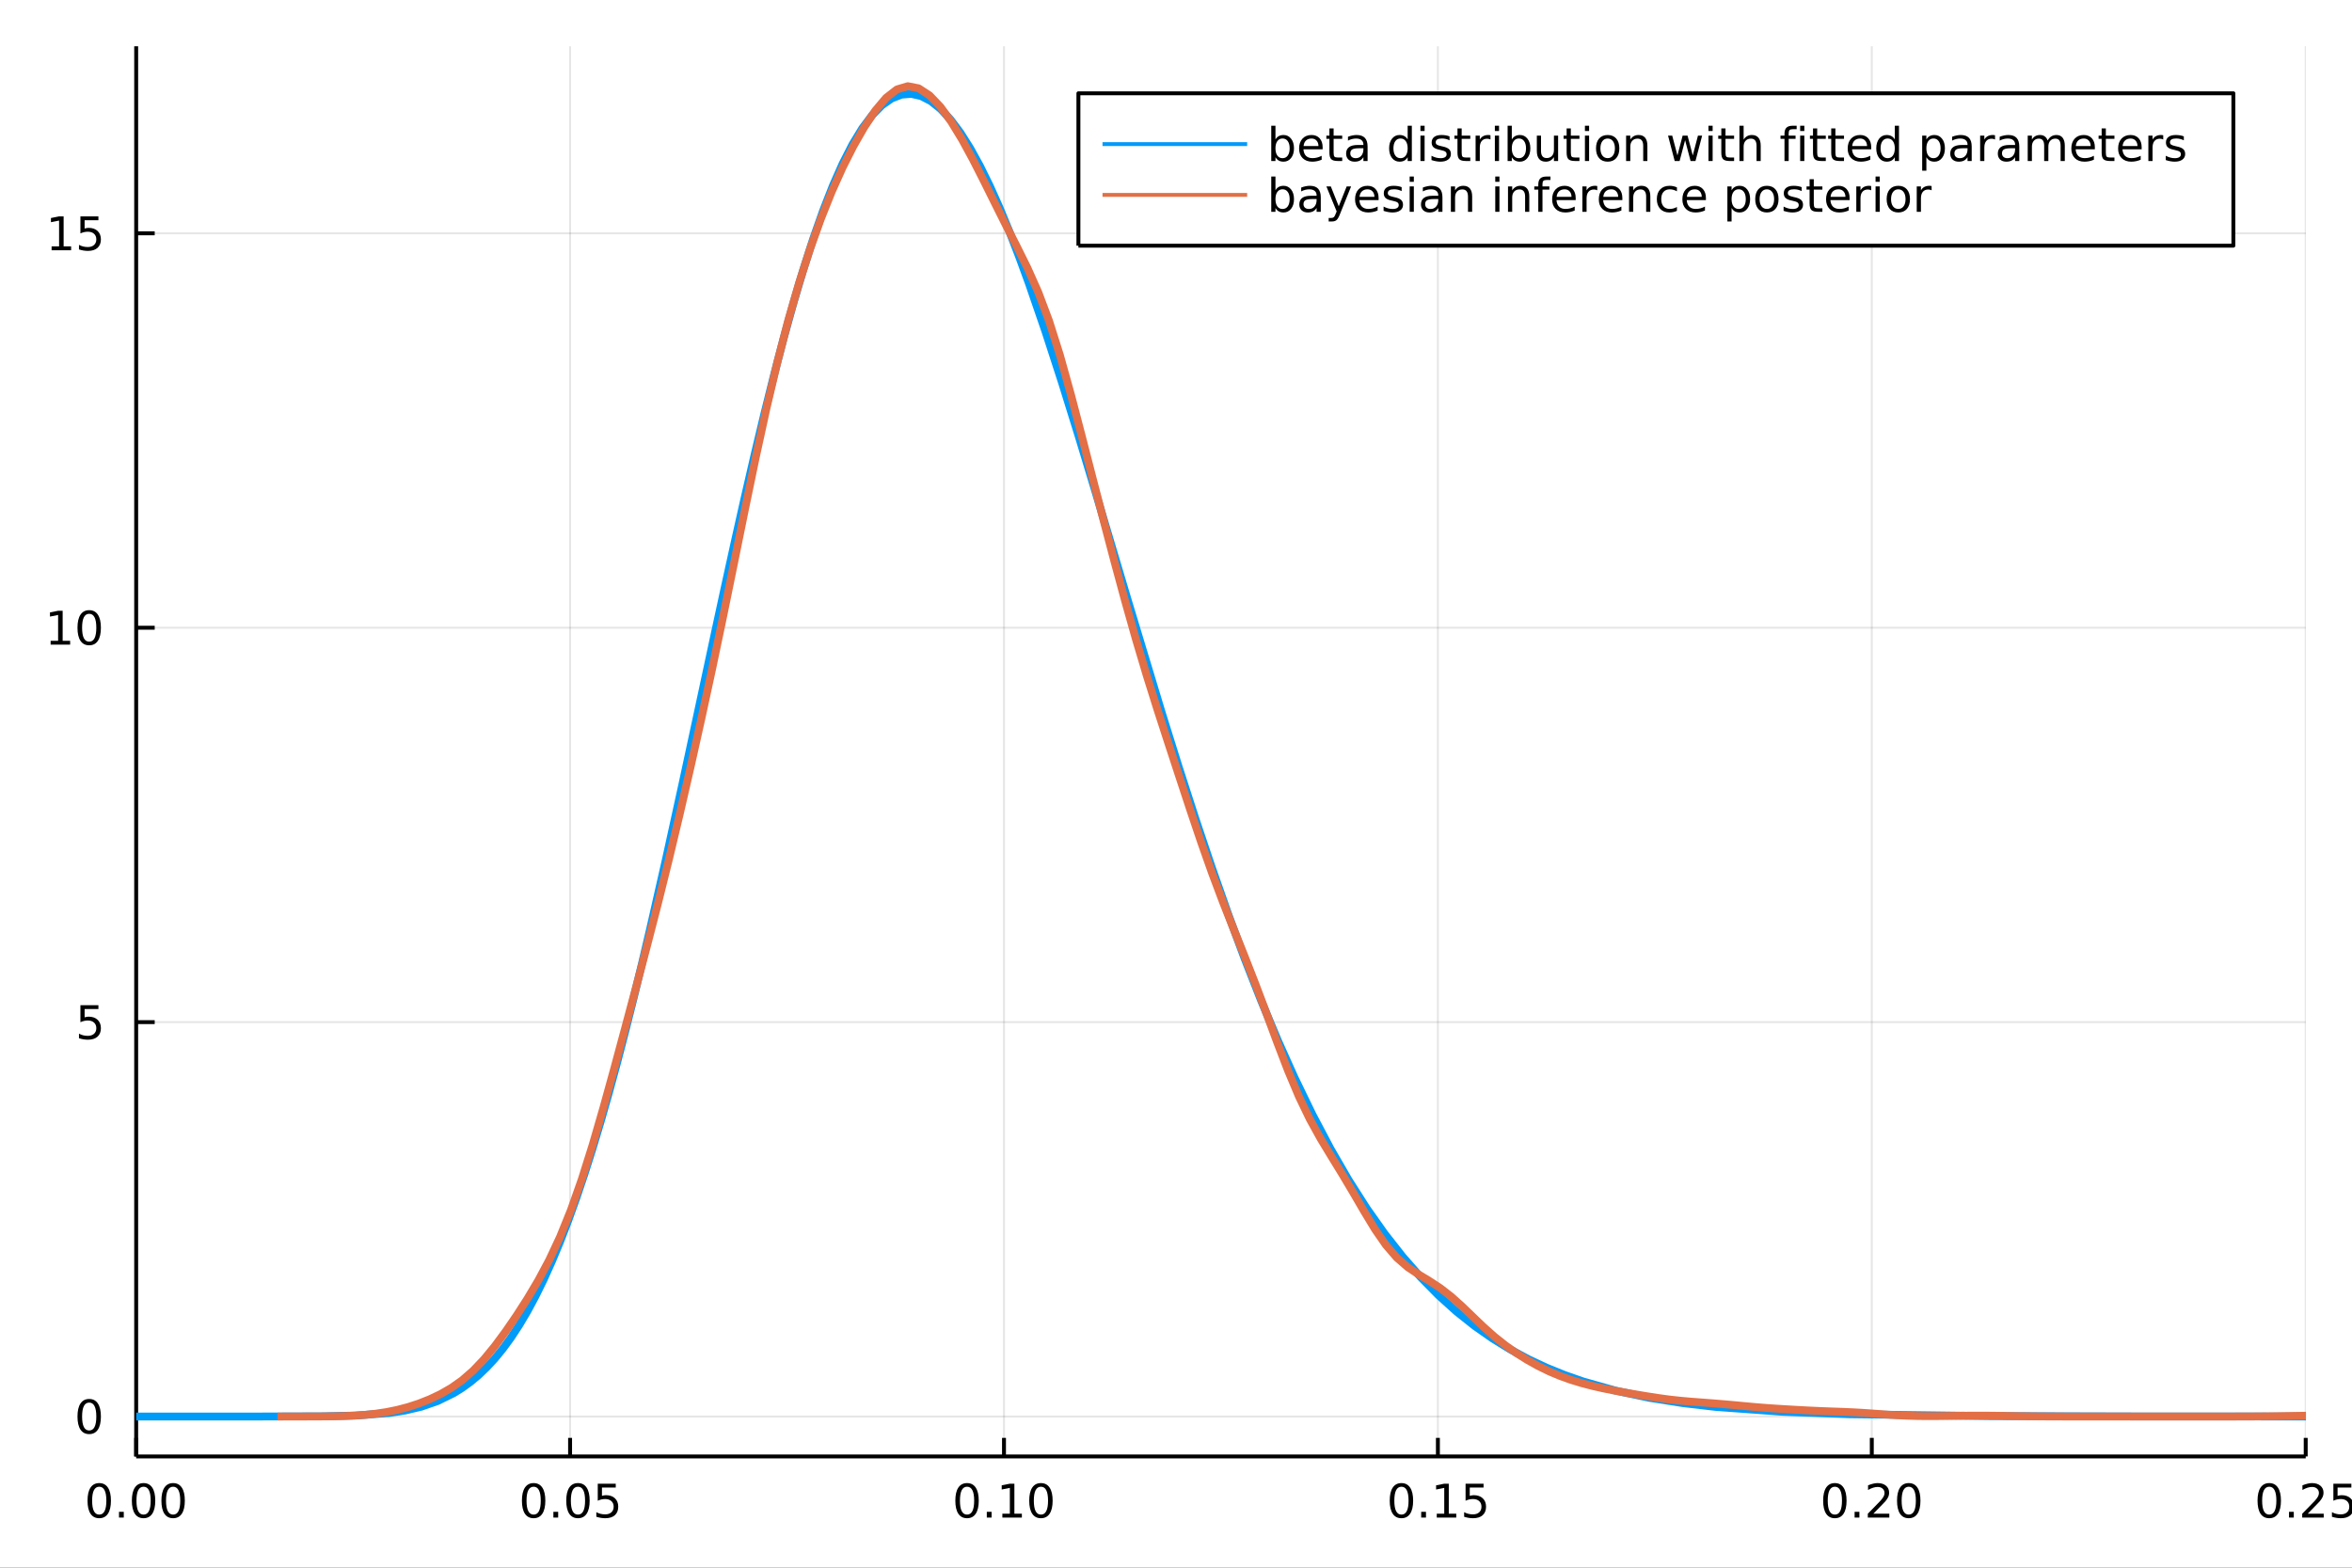 <?xml version="1.0" encoding="utf-8"?>
<svg xmlns="http://www.w3.org/2000/svg" xmlns:xlink="http://www.w3.org/1999/xlink" width="600" height="400" viewBox="0 0 2400 1600">
<rect x="0" y="0" width="2400" height="1600" fill="#333333" stroke="none"/>
<defs>
  <clipPath id="clip470">
    <rect x="0" y="0" width="2400" height="1600"/>
  </clipPath>
</defs>
<path clip-path="url(#clip470)" d="
M0 1600 L2400 1600 L2400 0 L0 0  Z
  " fill="#ffffff" fill-rule="evenodd" fill-opacity="1"/>
<defs>
  <clipPath id="clip471">
    <rect x="480" y="0" width="1681" height="1600"/>
  </clipPath>
</defs>
<path clip-path="url(#clip470)" d="
M138.959 1486.45 L2352.76 1486.45 L2352.76 47.244 L138.959 47.244  Z
  " fill="#ffffff" fill-rule="evenodd" fill-opacity="1"/>
<defs>
  <clipPath id="clip472">
    <rect x="138" y="47" width="2215" height="1440"/>
  </clipPath>
</defs>
<polyline clip-path="url(#clip472)" style="stroke:#000000; stroke-linecap:butt; stroke-linejoin:round; stroke-width:2; stroke-opacity:0.1; fill:none" points="
  138.959,1486.45 138.959,47.244 
  "/>
<polyline clip-path="url(#clip472)" style="stroke:#000000; stroke-linecap:butt; stroke-linejoin:round; stroke-width:2; stroke-opacity:0.1; fill:none" points="
  581.719,1486.45 581.719,47.244 
  "/>
<polyline clip-path="url(#clip472)" style="stroke:#000000; stroke-linecap:butt; stroke-linejoin:round; stroke-width:2; stroke-opacity:0.1; fill:none" points="
  1024.48,1486.45 1024.48,47.244 
  "/>
<polyline clip-path="url(#clip472)" style="stroke:#000000; stroke-linecap:butt; stroke-linejoin:round; stroke-width:2; stroke-opacity:0.1; fill:none" points="
  1467.24,1486.45 1467.24,47.244 
  "/>
<polyline clip-path="url(#clip472)" style="stroke:#000000; stroke-linecap:butt; stroke-linejoin:round; stroke-width:2; stroke-opacity:0.1; fill:none" points="
  1910,1486.45 1910,47.244 
  "/>
<polyline clip-path="url(#clip472)" style="stroke:#000000; stroke-linecap:butt; stroke-linejoin:round; stroke-width:2; stroke-opacity:0.1; fill:none" points="
  2352.76,1486.45 2352.76,47.244 
  "/>
<polyline clip-path="url(#clip470)" style="stroke:#000000; stroke-linecap:butt; stroke-linejoin:round; stroke-width:4; stroke-opacity:1; fill:none" points="
  138.959,1486.45 2352.76,1486.45 
  "/>
<polyline clip-path="url(#clip470)" style="stroke:#000000; stroke-linecap:butt; stroke-linejoin:round; stroke-width:4; stroke-opacity:1; fill:none" points="
  138.959,1486.45 138.959,1467.55 
  "/>
<polyline clip-path="url(#clip470)" style="stroke:#000000; stroke-linecap:butt; stroke-linejoin:round; stroke-width:4; stroke-opacity:1; fill:none" points="
  581.719,1486.45 581.719,1467.55 
  "/>
<polyline clip-path="url(#clip470)" style="stroke:#000000; stroke-linecap:butt; stroke-linejoin:round; stroke-width:4; stroke-opacity:1; fill:none" points="
  1024.48,1486.45 1024.48,1467.55 
  "/>
<polyline clip-path="url(#clip470)" style="stroke:#000000; stroke-linecap:butt; stroke-linejoin:round; stroke-width:4; stroke-opacity:1; fill:none" points="
  1467.24,1486.45 1467.24,1467.55 
  "/>
<polyline clip-path="url(#clip470)" style="stroke:#000000; stroke-linecap:butt; stroke-linejoin:round; stroke-width:4; stroke-opacity:1; fill:none" points="
  1910,1486.45 1910,1467.55 
  "/>
<polyline clip-path="url(#clip470)" style="stroke:#000000; stroke-linecap:butt; stroke-linejoin:round; stroke-width:4; stroke-opacity:1; fill:none" points="
  2352.76,1486.45 2352.76,1467.55 
  "/>
<path clip-path="url(#clip470)" d="M101.263 1517.37 Q97.652 1517.37 95.823 1520.93 Q94.018 1524.47 94.018 1531.6 Q94.018 1538.71 95.823 1542.27 Q97.652 1545.82 101.263 1545.82 Q104.897 1545.82 106.703 1542.27 Q108.531 1538.71 108.531 1531.6 Q108.531 1524.47 106.703 1520.93 Q104.897 1517.37 101.263 1517.37 M101.263 1513.66 Q107.073 1513.66 110.129 1518.27 Q113.207 1522.85 113.207 1531.6 Q113.207 1540.33 110.129 1544.94 Q107.073 1549.52 101.263 1549.52 Q95.453 1549.52 92.374 1544.94 Q89.319 1540.33 89.319 1531.6 Q89.319 1522.85 92.374 1518.27 Q95.453 1513.66 101.263 1513.66 Z" fill="#000000" fill-rule="evenodd" fill-opacity="1" /><path clip-path="url(#clip470)" d="M121.425 1542.97 L126.309 1542.97 L126.309 1548.85 L121.425 1548.85 L121.425 1542.97 Z" fill="#000000" fill-rule="evenodd" fill-opacity="1" /><path clip-path="url(#clip470)" d="M146.494 1517.37 Q142.883 1517.37 141.054 1520.93 Q139.249 1524.47 139.249 1531.6 Q139.249 1538.71 141.054 1542.27 Q142.883 1545.82 146.494 1545.82 Q150.128 1545.82 151.934 1542.27 Q153.763 1538.71 153.763 1531.6 Q153.763 1524.47 151.934 1520.93 Q150.128 1517.37 146.494 1517.37 M146.494 1513.66 Q152.304 1513.66 155.36 1518.27 Q158.439 1522.85 158.439 1531.6 Q158.439 1540.33 155.36 1544.94 Q152.304 1549.52 146.494 1549.52 Q140.684 1549.52 137.605 1544.94 Q134.55 1540.33 134.55 1531.6 Q134.55 1522.85 137.605 1518.27 Q140.684 1513.66 146.494 1513.66 Z" fill="#000000" fill-rule="evenodd" fill-opacity="1" /><path clip-path="url(#clip470)" d="M176.656 1517.37 Q173.045 1517.37 171.216 1520.93 Q169.411 1524.47 169.411 1531.6 Q169.411 1538.71 171.216 1542.27 Q173.045 1545.82 176.656 1545.82 Q180.29 1545.82 182.096 1542.27 Q183.924 1538.71 183.924 1531.6 Q183.924 1524.47 182.096 1520.93 Q180.29 1517.37 176.656 1517.37 M176.656 1513.66 Q182.466 1513.66 185.522 1518.27 Q188.6 1522.85 188.6 1531.6 Q188.6 1540.33 185.522 1544.94 Q182.466 1549.52 176.656 1549.52 Q170.846 1549.52 167.767 1544.94 Q164.712 1540.33 164.712 1531.6 Q164.712 1522.85 167.767 1518.27 Q170.846 1513.66 176.656 1513.66 Z" fill="#000000" fill-rule="evenodd" fill-opacity="1" /><path clip-path="url(#clip470)" d="M544.52 1517.37 Q540.909 1517.37 539.08 1520.93 Q537.275 1524.47 537.275 1531.6 Q537.275 1538.71 539.08 1542.27 Q540.909 1545.82 544.52 1545.82 Q548.154 1545.82 549.96 1542.27 Q551.788 1538.71 551.788 1531.6 Q551.788 1524.47 549.96 1520.93 Q548.154 1517.37 544.52 1517.37 M544.52 1513.66 Q550.33 1513.66 553.386 1518.27 Q556.464 1522.85 556.464 1531.6 Q556.464 1540.33 553.386 1544.94 Q550.33 1549.52 544.52 1549.52 Q538.71 1549.52 535.631 1544.94 Q532.575 1540.33 532.575 1531.6 Q532.575 1522.85 535.631 1518.27 Q538.71 1513.66 544.52 1513.66 Z" fill="#000000" fill-rule="evenodd" fill-opacity="1" /><path clip-path="url(#clip470)" d="M564.682 1542.97 L569.566 1542.97 L569.566 1548.85 L564.682 1548.85 L564.682 1542.97 Z" fill="#000000" fill-rule="evenodd" fill-opacity="1" /><path clip-path="url(#clip470)" d="M589.751 1517.37 Q586.14 1517.37 584.311 1520.93 Q582.506 1524.47 582.506 1531.6 Q582.506 1538.71 584.311 1542.27 Q586.14 1545.82 589.751 1545.82 Q593.385 1545.82 595.191 1542.27 Q597.02 1538.71 597.02 1531.6 Q597.02 1524.47 595.191 1520.93 Q593.385 1517.37 589.751 1517.37 M589.751 1513.66 Q595.561 1513.66 598.617 1518.27 Q601.695 1522.85 601.695 1531.6 Q601.695 1540.33 598.617 1544.94 Q595.561 1549.52 589.751 1549.52 Q583.941 1549.52 580.862 1544.94 Q577.807 1540.33 577.807 1531.6 Q577.807 1522.85 580.862 1518.27 Q583.941 1513.66 589.751 1513.66 Z" fill="#000000" fill-rule="evenodd" fill-opacity="1" /><path clip-path="url(#clip470)" d="M609.959 1514.29 L628.316 1514.29 L628.316 1518.22 L614.242 1518.22 L614.242 1526.7 Q615.26 1526.35 616.279 1526.19 Q617.297 1526 618.316 1526 Q624.103 1526 627.482 1529.17 Q630.862 1532.34 630.862 1537.76 Q630.862 1543.34 627.39 1546.44 Q623.918 1549.52 617.598 1549.52 Q615.422 1549.52 613.154 1549.15 Q610.908 1548.78 608.501 1548.04 L608.501 1543.34 Q610.584 1544.47 612.807 1545.03 Q615.029 1545.58 617.506 1545.58 Q621.51 1545.58 623.848 1543.48 Q626.186 1541.37 626.186 1537.76 Q626.186 1534.15 623.848 1532.04 Q621.51 1529.94 617.506 1529.94 Q615.631 1529.94 613.756 1530.35 Q611.904 1530.77 609.959 1531.65 L609.959 1514.29 Z" fill="#000000" fill-rule="evenodd" fill-opacity="1" /><path clip-path="url(#clip470)" d="M986.781 1517.37 Q983.17 1517.37 981.342 1520.93 Q979.536 1524.47 979.536 1531.6 Q979.536 1538.71 981.342 1542.27 Q983.17 1545.82 986.781 1545.82 Q990.416 1545.82 992.221 1542.27 Q994.05 1538.71 994.05 1531.6 Q994.05 1524.47 992.221 1520.93 Q990.416 1517.37 986.781 1517.37 M986.781 1513.66 Q992.592 1513.66 995.647 1518.27 Q998.726 1522.85 998.726 1531.6 Q998.726 1540.33 995.647 1544.94 Q992.592 1549.52 986.781 1549.52 Q980.971 1549.52 977.893 1544.94 Q974.837 1540.33 974.837 1531.6 Q974.837 1522.85 977.893 1518.27 Q980.971 1513.66 986.781 1513.66 Z" fill="#000000" fill-rule="evenodd" fill-opacity="1" /><path clip-path="url(#clip470)" d="M1006.94 1542.97 L1011.83 1542.97 L1011.83 1548.85 L1006.94 1548.85 L1006.94 1542.97 Z" fill="#000000" fill-rule="evenodd" fill-opacity="1" /><path clip-path="url(#clip470)" d="M1022.82 1544.91 L1030.46 1544.91 L1030.46 1518.55 L1022.15 1520.21 L1022.15 1515.95 L1030.42 1514.29 L1035.09 1514.29 L1035.09 1544.91 L1042.73 1544.91 L1042.73 1548.85 L1022.82 1548.85 L1022.82 1544.91 Z" fill="#000000" fill-rule="evenodd" fill-opacity="1" /><path clip-path="url(#clip470)" d="M1062.17 1517.37 Q1058.56 1517.37 1056.73 1520.93 Q1054.93 1524.47 1054.93 1531.6 Q1054.93 1538.71 1056.73 1542.27 Q1058.56 1545.82 1062.17 1545.82 Q1065.81 1545.82 1067.61 1542.27 Q1069.44 1538.71 1069.44 1531.6 Q1069.44 1524.47 1067.61 1520.93 Q1065.81 1517.37 1062.17 1517.37 M1062.17 1513.66 Q1067.98 1513.66 1071.04 1518.27 Q1074.12 1522.85 1074.12 1531.6 Q1074.12 1540.33 1071.04 1544.94 Q1067.98 1549.52 1062.17 1549.52 Q1056.36 1549.52 1053.29 1544.94 Q1050.23 1540.33 1050.23 1531.6 Q1050.23 1522.85 1053.29 1518.27 Q1056.36 1513.66 1062.17 1513.66 Z" fill="#000000" fill-rule="evenodd" fill-opacity="1" /><path clip-path="url(#clip470)" d="M1430.04 1517.37 Q1426.43 1517.37 1424.6 1520.93 Q1422.79 1524.47 1422.79 1531.6 Q1422.79 1538.71 1424.6 1542.27 Q1426.43 1545.82 1430.04 1545.82 Q1433.67 1545.82 1435.48 1542.27 Q1437.31 1538.71 1437.31 1531.6 Q1437.31 1524.47 1435.48 1520.93 Q1433.67 1517.37 1430.04 1517.37 M1430.04 1513.66 Q1435.85 1513.66 1438.9 1518.27 Q1441.98 1522.85 1441.98 1531.6 Q1441.98 1540.33 1438.9 1544.94 Q1435.85 1549.52 1430.04 1549.52 Q1424.23 1549.52 1421.15 1544.94 Q1418.09 1540.33 1418.09 1531.6 Q1418.09 1522.85 1421.15 1518.27 Q1424.23 1513.66 1430.04 1513.66 Z" fill="#000000" fill-rule="evenodd" fill-opacity="1" /><path clip-path="url(#clip470)" d="M1450.2 1542.97 L1455.08 1542.97 L1455.08 1548.85 L1450.2 1548.85 L1450.2 1542.97 Z" fill="#000000" fill-rule="evenodd" fill-opacity="1" /><path clip-path="url(#clip470)" d="M1466.08 1544.91 L1473.72 1544.91 L1473.72 1518.55 L1465.41 1520.21 L1465.41 1515.95 L1473.67 1514.29 L1478.35 1514.29 L1478.35 1544.91 L1485.99 1544.91 L1485.99 1548.85 L1466.08 1548.85 L1466.08 1544.91 Z" fill="#000000" fill-rule="evenodd" fill-opacity="1" /><path clip-path="url(#clip470)" d="M1495.48 1514.29 L1513.83 1514.29 L1513.83 1518.22 L1499.76 1518.22 L1499.76 1526.7 Q1500.78 1526.35 1501.8 1526.19 Q1502.82 1526 1503.83 1526 Q1509.62 1526 1513 1529.17 Q1516.38 1532.34 1516.38 1537.76 Q1516.38 1543.34 1512.91 1546.44 Q1509.44 1549.52 1503.12 1549.52 Q1500.94 1549.52 1498.67 1549.15 Q1496.43 1548.78 1494.02 1548.04 L1494.02 1543.34 Q1496.1 1544.47 1498.33 1545.03 Q1500.55 1545.58 1503.02 1545.58 Q1507.03 1545.58 1509.37 1543.48 Q1511.7 1541.37 1511.7 1537.76 Q1511.7 1534.15 1509.37 1532.04 Q1507.03 1529.94 1503.02 1529.94 Q1501.15 1529.94 1499.27 1530.35 Q1497.42 1530.77 1495.48 1531.65 L1495.48 1514.29 Z" fill="#000000" fill-rule="evenodd" fill-opacity="1" /><path clip-path="url(#clip470)" d="M1872.3 1517.37 Q1868.69 1517.37 1866.86 1520.93 Q1865.05 1524.47 1865.05 1531.6 Q1865.05 1538.71 1866.86 1542.27 Q1868.69 1545.82 1872.3 1545.82 Q1875.93 1545.82 1877.74 1542.27 Q1879.57 1538.71 1879.57 1531.6 Q1879.57 1524.47 1877.74 1520.93 Q1875.93 1517.37 1872.3 1517.37 M1872.3 1513.66 Q1878.11 1513.66 1881.17 1518.27 Q1884.24 1522.85 1884.24 1531.6 Q1884.24 1540.33 1881.17 1544.94 Q1878.11 1549.52 1872.3 1549.52 Q1866.49 1549.52 1863.41 1544.94 Q1860.36 1540.33 1860.36 1531.6 Q1860.36 1522.85 1863.41 1518.27 Q1866.49 1513.66 1872.3 1513.66 Z" fill="#000000" fill-rule="evenodd" fill-opacity="1" /><path clip-path="url(#clip470)" d="M1892.46 1542.97 L1897.35 1542.97 L1897.35 1548.85 L1892.46 1548.85 L1892.46 1542.97 Z" fill="#000000" fill-rule="evenodd" fill-opacity="1" /><path clip-path="url(#clip470)" d="M1911.56 1544.91 L1927.88 1544.91 L1927.88 1548.85 L1905.93 1548.85 L1905.93 1544.91 Q1908.6 1542.16 1913.18 1537.53 Q1917.79 1532.88 1918.97 1531.53 Q1921.21 1529.01 1922.09 1527.27 Q1922.99 1525.51 1922.99 1523.82 Q1922.99 1521.07 1921.05 1519.33 Q1919.13 1517.6 1916.03 1517.6 Q1913.83 1517.6 1911.37 1518.36 Q1908.94 1519.13 1906.17 1520.68 L1906.17 1515.95 Q1908.99 1514.82 1911.44 1514.24 Q1913.9 1513.66 1915.93 1513.66 Q1921.3 1513.66 1924.5 1516.35 Q1927.69 1519.03 1927.69 1523.52 Q1927.69 1525.65 1926.88 1527.57 Q1926.1 1529.47 1923.99 1532.07 Q1923.41 1532.74 1920.31 1535.95 Q1917.21 1539.15 1911.56 1544.91 Z" fill="#000000" fill-rule="evenodd" fill-opacity="1" /><path clip-path="url(#clip470)" d="M1947.69 1517.37 Q1944.08 1517.37 1942.25 1520.93 Q1940.45 1524.47 1940.45 1531.6 Q1940.45 1538.71 1942.25 1542.27 Q1944.08 1545.82 1947.69 1545.82 Q1951.33 1545.82 1953.13 1542.27 Q1954.96 1538.71 1954.96 1531.6 Q1954.96 1524.47 1953.13 1520.93 Q1951.33 1517.37 1947.69 1517.37 M1947.69 1513.66 Q1953.5 1513.66 1956.56 1518.27 Q1959.64 1522.85 1959.64 1531.6 Q1959.64 1540.33 1956.56 1544.94 Q1953.5 1549.52 1947.69 1549.52 Q1941.88 1549.52 1938.8 1544.94 Q1935.75 1540.33 1935.75 1531.6 Q1935.75 1522.85 1938.8 1518.27 Q1941.88 1513.66 1947.69 1513.66 Z" fill="#000000" fill-rule="evenodd" fill-opacity="1" /><path clip-path="url(#clip470)" d="M2315.56 1517.37 Q2311.95 1517.37 2310.12 1520.93 Q2308.31 1524.47 2308.31 1531.6 Q2308.31 1538.71 2310.12 1542.27 Q2311.95 1545.82 2315.56 1545.82 Q2319.19 1545.82 2321 1542.27 Q2322.83 1538.71 2322.83 1531.6 Q2322.83 1524.47 2321 1520.93 Q2319.19 1517.37 2315.56 1517.37 M2315.56 1513.66 Q2321.37 1513.66 2324.42 1518.27 Q2327.5 1522.85 2327.5 1531.6 Q2327.5 1540.33 2324.42 1544.94 Q2321.37 1549.52 2315.56 1549.52 Q2309.75 1549.52 2306.67 1544.94 Q2303.61 1540.33 2303.61 1531.6 Q2303.61 1522.85 2306.67 1518.27 Q2309.75 1513.66 2315.56 1513.66 Z" fill="#000000" fill-rule="evenodd" fill-opacity="1" /><path clip-path="url(#clip470)" d="M2335.72 1542.97 L2340.6 1542.97 L2340.6 1548.85 L2335.72 1548.85 L2335.72 1542.97 Z" fill="#000000" fill-rule="evenodd" fill-opacity="1" /><path clip-path="url(#clip470)" d="M2354.82 1544.91 L2371.14 1544.91 L2371.14 1548.85 L2349.19 1548.85 L2349.19 1544.91 Q2351.85 1542.16 2356.44 1537.53 Q2361.04 1532.88 2362.22 1531.53 Q2364.47 1529.01 2365.35 1527.27 Q2366.25 1525.51 2366.25 1523.82 Q2366.25 1521.07 2364.31 1519.33 Q2362.39 1517.6 2359.28 1517.6 Q2357.08 1517.6 2354.63 1518.36 Q2352.2 1519.13 2349.42 1520.68 L2349.42 1515.95 Q2352.25 1514.82 2354.7 1514.24 Q2357.15 1513.66 2359.19 1513.66 Q2364.56 1513.66 2367.76 1516.35 Q2370.95 1519.03 2370.95 1523.52 Q2370.95 1525.65 2370.14 1527.57 Q2369.35 1529.47 2367.25 1532.07 Q2366.67 1532.74 2363.57 1535.95 Q2360.46 1539.15 2354.82 1544.91 Z" fill="#000000" fill-rule="evenodd" fill-opacity="1" /><path clip-path="url(#clip470)" d="M2381 1514.29 L2399.35 1514.29 L2399.35 1518.22 L2385.28 1518.22 L2385.28 1526.7 Q2386.3 1526.35 2387.32 1526.19 Q2388.33 1526 2389.35 1526 Q2395.14 1526 2398.52 1529.17 Q2401.9 1532.34 2401.9 1537.76 Q2401.9 1543.34 2398.43 1546.44 Q2394.95 1549.52 2388.64 1549.52 Q2386.46 1549.52 2384.19 1549.15 Q2381.95 1548.78 2379.54 1548.04 L2379.54 1543.34 Q2381.62 1544.47 2383.84 1545.03 Q2386.07 1545.58 2388.54 1545.58 Q2392.55 1545.58 2394.89 1543.48 Q2397.22 1541.37 2397.22 1537.76 Q2397.22 1534.15 2394.89 1532.04 Q2392.55 1529.94 2388.54 1529.94 Q2386.67 1529.94 2384.79 1530.35 Q2382.94 1530.77 2381 1531.65 L2381 1514.29 Z" fill="#000000" fill-rule="evenodd" fill-opacity="1" /><polyline clip-path="url(#clip472)" style="stroke:#000000; stroke-linecap:butt; stroke-linejoin:round; stroke-width:2; stroke-opacity:0.1; fill:none" points="
  138.959,1445.72 2352.76,1445.72 
  "/>
<polyline clip-path="url(#clip472)" style="stroke:#000000; stroke-linecap:butt; stroke-linejoin:round; stroke-width:2; stroke-opacity:0.1; fill:none" points="
  138.959,1043.19 2352.76,1043.19 
  "/>
<polyline clip-path="url(#clip472)" style="stroke:#000000; stroke-linecap:butt; stroke-linejoin:round; stroke-width:2; stroke-opacity:0.1; fill:none" points="
  138.959,640.656 2352.76,640.656 
  "/>
<polyline clip-path="url(#clip472)" style="stroke:#000000; stroke-linecap:butt; stroke-linejoin:round; stroke-width:2; stroke-opacity:0.1; fill:none" points="
  138.959,238.126 2352.76,238.126 
  "/>
<polyline clip-path="url(#clip470)" style="stroke:#000000; stroke-linecap:butt; stroke-linejoin:round; stroke-width:4; stroke-opacity:1; fill:none" points="
  138.959,1486.45 138.959,47.244 
  "/>
<polyline clip-path="url(#clip470)" style="stroke:#000000; stroke-linecap:butt; stroke-linejoin:round; stroke-width:4; stroke-opacity:1; fill:none" points="
  138.959,1445.72 157.857,1445.72 
  "/>
<polyline clip-path="url(#clip470)" style="stroke:#000000; stroke-linecap:butt; stroke-linejoin:round; stroke-width:4; stroke-opacity:1; fill:none" points="
  138.959,1043.19 157.857,1043.19 
  "/>
<polyline clip-path="url(#clip470)" style="stroke:#000000; stroke-linecap:butt; stroke-linejoin:round; stroke-width:4; stroke-opacity:1; fill:none" points="
  138.959,640.656 157.857,640.656 
  "/>
<polyline clip-path="url(#clip470)" style="stroke:#000000; stroke-linecap:butt; stroke-linejoin:round; stroke-width:4; stroke-opacity:1; fill:none" points="
  138.959,238.126 157.857,238.126 
  "/>
<path clip-path="url(#clip470)" d="M91.015 1431.51 Q87.404 1431.51 85.575 1435.08 Q83.77 1438.62 83.77 1445.75 Q83.77 1452.86 85.575 1456.42 Q87.404 1459.96 91.015 1459.96 Q94.649 1459.96 96.455 1456.42 Q98.284 1452.86 98.284 1445.75 Q98.284 1438.62 96.455 1435.08 Q94.649 1431.51 91.015 1431.51 M91.015 1427.81 Q96.825 1427.81 99.881 1432.42 Q102.959 1437 102.959 1445.75 Q102.959 1454.48 99.881 1459.08 Q96.825 1463.67 91.015 1463.67 Q85.205 1463.67 82.126 1459.08 Q79.071 1454.48 79.071 1445.75 Q79.071 1437 82.126 1432.42 Q85.205 1427.81 91.015 1427.81 Z" fill="#000000" fill-rule="evenodd" fill-opacity="1" /><path clip-path="url(#clip470)" d="M82.057 1025.91 L100.413 1025.91 L100.413 1029.84 L86.339 1029.84 L86.339 1038.31 Q87.358 1037.97 88.376 1037.8 Q89.395 1037.62 90.413 1037.62 Q96.2 1037.62 99.58 1040.79 Q102.959 1043.96 102.959 1049.38 Q102.959 1054.96 99.487 1058.06 Q96.015 1061.14 89.696 1061.14 Q87.52 1061.14 85.251 1060.77 Q83.006 1060.4 80.598 1059.66 L80.598 1054.96 Q82.682 1056.09 84.904 1056.65 Q87.126 1057.2 89.603 1057.2 Q93.608 1057.2 95.946 1055.1 Q98.284 1052.99 98.284 1049.38 Q98.284 1045.77 95.946 1043.66 Q93.608 1041.55 89.603 1041.55 Q87.728 1041.55 85.853 1041.97 Q84.001 1042.39 82.057 1043.27 L82.057 1025.91 Z" fill="#000000" fill-rule="evenodd" fill-opacity="1" /><path clip-path="url(#clip470)" d="M51.663 654.001 L59.302 654.001 L59.302 627.635 L50.992 629.302 L50.992 625.043 L59.256 623.376 L63.932 623.376 L63.932 654.001 L71.571 654.001 L71.571 657.936 L51.663 657.936 L51.663 654.001 Z" fill="#000000" fill-rule="evenodd" fill-opacity="1" /><path clip-path="url(#clip470)" d="M91.015 626.455 Q87.404 626.455 85.575 630.02 Q83.77 633.561 83.77 640.691 Q83.77 647.797 85.575 651.362 Q87.404 654.904 91.015 654.904 Q94.649 654.904 96.455 651.362 Q98.284 647.797 98.284 640.691 Q98.284 633.561 96.455 630.02 Q94.649 626.455 91.015 626.455 M91.015 622.751 Q96.825 622.751 99.881 627.358 Q102.959 631.941 102.959 640.691 Q102.959 649.418 99.881 654.024 Q96.825 658.607 91.015 658.607 Q85.205 658.607 82.126 654.024 Q79.071 649.418 79.071 640.691 Q79.071 631.941 82.126 627.358 Q85.205 622.751 91.015 622.751 Z" fill="#000000" fill-rule="evenodd" fill-opacity="1" /><path clip-path="url(#clip470)" d="M52.659 251.471 L60.298 251.471 L60.298 225.106 L51.987 226.772 L51.987 222.513 L60.251 220.846 L64.927 220.846 L64.927 251.471 L72.566 251.471 L72.566 255.406 L52.659 255.406 L52.659 251.471 Z" fill="#000000" fill-rule="evenodd" fill-opacity="1" /><path clip-path="url(#clip470)" d="M82.057 220.846 L100.413 220.846 L100.413 224.781 L86.339 224.781 L86.339 233.254 Q87.358 232.906 88.376 232.744 Q89.395 232.559 90.413 232.559 Q96.2 232.559 99.58 235.73 Q102.959 238.902 102.959 244.318 Q102.959 249.897 99.487 252.999 Q96.015 256.078 89.696 256.078 Q87.52 256.078 85.251 255.707 Q83.006 255.337 80.598 254.596 L80.598 249.897 Q82.682 251.031 84.904 251.587 Q87.126 252.142 89.603 252.142 Q93.608 252.142 95.946 250.036 Q98.284 247.929 98.284 244.318 Q98.284 240.707 95.946 238.601 Q93.608 236.494 89.603 236.494 Q87.728 236.494 85.853 236.911 Q84.001 237.328 82.057 238.207 L82.057 220.846 Z" fill="#000000" fill-rule="evenodd" fill-opacity="1" /><polyline clip-path="url(#clip472)" style="stroke:#009af9; stroke-linecap:butt; stroke-linejoin:round; stroke-width:8; stroke-opacity:1; fill:none" points="
  138.959,1445.72 153.372,1445.72 167.785,1445.72 182.199,1445.72 196.612,1445.72 263.246,1445.71 329.881,1445.5 363.198,1444.72 396.515,1442.2 413.174,1439.65 
  429.833,1435.73 446.491,1429.96 463.15,1421.79 471.479,1416.6 479.809,1410.58 488.138,1403.65 496.467,1395.71 504.797,1386.7 513.126,1376.53 521.455,1365.13 
  529.785,1352.42 538.114,1338.35 546.443,1322.86 554.773,1305.9 563.102,1287.43 571.431,1267.42 579.761,1245.85 588.09,1222.72 596.419,1198.04 604.749,1171.82 
  613.078,1144.09 621.407,1114.91 629.736,1084.33 638.066,1052.41 646.395,1019.25 654.724,984.947 663.054,949.596 679.712,876.249 696.371,800.261 713.03,722.803 
  729.688,645.123 739.7,598.87 749.711,553.284 759.722,508.641 769.733,465.212 779.744,423.259 789.755,383.03 799.766,344.76 809.778,308.666 819.789,274.949 
  829.8,243.787 839.811,215.336 849.822,189.732 859.833,167.086 869.845,147.485 879.856,130.995 889.867,117.655 899.878,107.483 909.889,100.476 919.9,96.606 
  929.912,95.829 939.923,98.078 949.934,103.272 959.945,111.312 969.956,122.084 979.967,135.464 989.978,151.313 999.99,169.485 1010,189.827 1020.01,212.177 
  1030.02,236.372 1040.03,262.242 1050.05,289.62 1066.97,338.871 1083.9,391.139 1100.83,445.64 1117.76,501.63 1151.62,615.354 1185.47,727.469 1202.4,781.697 
  1219.33,834.188 1236.26,884.638 1253.19,932.804 1270.12,978.505 1287.05,1021.61 1303.97,1062.05 1320.9,1099.79 1339.29,1137.72 1357.68,1172.52 1376.07,1204.27 
  1394.46,1233.1 1412.85,1259.13 1431.24,1282.54 1449.63,1303.49 1468.02,1322.16 1486.41,1338.72 1504.8,1353.35 1523.18,1366.23 1541.57,1377.52 1559.96,1387.38 
  1578.35,1395.97 1596.74,1403.41 1615.13,1409.84 1649.04,1419.43 1682.94,1426.64 1716.85,1431.99 1750.76,1435.93 1818.57,1440.86 1886.38,1443.39 2031.79,1445.28 
  2177.19,1445.64 2345.66,1445.71 2514.13,1445.72 2813.55,1445.72 3076.12,1445.72 3362.39,1445.72 3650.36,1445.72 3968.75,1445.72 4271.69,1445.72 4586.68,1445.72 
  4851.84,1445.72 5175.56,1445.72 5472.11,1445.72 5745.99,1445.72 6023.43,1445.72 6334.36,1445.72 6616.11,1445.72 6938.7,1445.72 7237.39,1445.72 7531.86,1445.72 
  7817.77,1445.72 8110.86,1445.72 8431.97,1445.72 8898.45,1445.72 8994.15,1445.72 
  "/>
<polyline clip-path="url(#clip472)" style="stroke:#e26f46; stroke-linecap:butt; stroke-linejoin:round; stroke-width:8; stroke-opacity:1; fill:none" points="
  283.192,1445.72 294.281,1445.71 305.369,1445.71 316.457,1445.69 327.546,1445.64 338.634,1445.52 349.723,1445.28 360.811,1444.82 371.9,1444.06 382.988,1442.89 
  394.076,1441.23 405.165,1439 416.253,1436.1 427.342,1432.49 438.43,1428.11 449.519,1422.85 460.607,1416.48 471.695,1408.65 482.784,1398.98 493.872,1387.33 
  504.961,1373.83 516.049,1358.84 527.138,1342.69 538.226,1325.45 549.315,1306.8 560.403,1286.07 571.491,1262.41 582.58,1235.05 593.668,1203.64 604.757,1168.43 
  615.845,1130.19 626.934,1090.01 638.022,1048.87 649.11,1007.34 660.199,965.355 671.287,922.356 682.376,877.755 693.464,831.325 704.553,783.207 715.641,733.569 
  726.729,682.358 737.818,629.47 748.906,575.21 759.995,520.584 771.083,467.126 782.172,416.397 793.26,369.515 804.348,326.962 815.437,288.665 826.525,254.248 
  837.614,223.312 848.702,195.594 859.791,170.901 870.879,148.989 881.967,129.652 893.056,113.052 904.144,99.914 915.233,91.287 926.321,87.976 937.41,90.152 
  948.498,97.392 959.587,109.002 970.675,124.257 981.763,142.445 992.852,162.825 1003.94,184.601 1015.03,206.937 1026.12,229.105 1037.21,250.916 1048.29,273.254 
  1059.38,298.082 1070.47,327.541 1081.56,362.589 1092.65,402.336 1103.74,444.688 1114.82,487.689 1125.91,530.34 1137,572.331 1148.09,613.313 1159.18,652.645 
  1170.27,689.851 1181.36,725.136 1192.44,759.307 1203.53,793.138 1214.62,826.772 1225.71,859.66 1236.8,891.031 1247.89,920.529 1258.97,948.583 1270.06,976.258 
  1281.15,1004.65 1292.24,1034.13 1303.33,1064.03 1314.42,1092.9 1325.5,1119.22 1336.59,1142.23 1347.68,1162.27 1358.77,1180.6 1369.86,1198.65 1380.95,1217.31 
  1392.04,1236.35 1403.12,1254.63 1414.21,1270.67 1425.3,1283.53 1436.39,1293.21 1447.48,1300.68 1458.57,1307.39 1469.65,1314.66 1480.74,1323.27 1491.83,1333.22 
  1502.92,1343.92 1514.01,1354.53 1525.1,1364.37 1536.18,1373.16 1547.27,1380.96 1558.36,1387.92 1569.45,1394.11 1580.54,1399.55 1591.63,1404.23 1602.72,1408.21 
  1613.8,1411.6 1624.89,1414.5 1635.98,1417 1647.07,1419.21 1658.16,1421.23 1669.25,1423.16 1680.33,1425 1691.42,1426.73 1702.51,1428.24 1713.6,1429.48 
  1724.69,1430.47 1735.78,1431.32 1746.87,1432.15 1757.95,1433.05 1769.04,1434.03 1780.13,1435.07 1791.22,1436.07 1802.31,1436.96 1813.4,1437.72 1824.48,1438.39 
  1835.57,1439.02 1846.66,1439.6 1857.75,1440.11 1868.84,1440.53 1879.93,1440.91 1891.01,1441.39 1902.1,1442.03 1913.19,1442.82 1924.28,1443.65 1935.37,1444.39 
  1946.46,1444.92 1957.55,1445.22 1968.63,1445.31 1979.72,1445.24 1990.81,1445.08 2001.9,1444.92 2012.99,1444.81 2024.08,1444.81 2035.16,1444.91 2046.25,1445.09 
  2057.34,1445.29 2068.43,1445.46 2079.52,1445.58 2090.61,1445.65 2101.7,1445.69 2112.78,1445.71 2123.87,1445.71 2134.96,1445.71 2146.05,1445.72 2157.14,1445.72 
  2168.23,1445.72 2179.31,1445.72 2190.4,1445.72 2201.49,1445.72 2212.58,1445.72 2223.67,1445.72 2234.76,1445.72 2245.84,1445.72 2256.93,1445.71 2268.02,1445.71 
  2279.11,1445.7 2290.2,1445.68 2301.29,1445.63 2312.38,1445.54 2323.46,1445.4 2334.55,1445.21 2345.64,1445.01 2356.73,1444.85 2367.82,1444.78 2378.91,1444.84 
  2389.99,1444.99 2401.08,1445.19 2412.17,1445.38 2423.26,1445.53 2434.35,1445.63 2445.44,1445.68 2456.52,1445.7 2467.61,1445.71 2478.7,1445.71 2489.79,1445.72 
  
  "/>
<path clip-path="url(#clip470)" d="
M1100.42 250.738 L2278.96 250.738 L2278.96 95.218 L1100.42 95.218  Z
  " fill="#ffffff" fill-rule="evenodd" fill-opacity="1"/>
<polyline clip-path="url(#clip470)" style="stroke:#000000; stroke-linecap:butt; stroke-linejoin:round; stroke-width:4; stroke-opacity:1; fill:none" points="
  1100.42,250.738 2278.96,250.738 2278.96,95.218 1100.42,95.218 1100.42,250.738 
  "/>
<polyline clip-path="url(#clip470)" style="stroke:#009af9; stroke-linecap:butt; stroke-linejoin:round; stroke-width:4; stroke-opacity:1; fill:none" points="
  1125.02,147.058 1272.61,147.058 
  "/>
<path clip-path="url(#clip470)" d="M1315.98 151.398 Q1315.98 146.699 1314.03 144.037 Q1312.11 141.352 1308.73 141.352 Q1305.35 141.352 1303.41 144.037 Q1301.49 146.699 1301.49 151.398 Q1301.49 156.097 1303.41 158.782 Q1305.35 161.444 1308.73 161.444 Q1312.11 161.444 1314.03 158.782 Q1315.98 156.097 1315.98 151.398 M1301.49 142.347 Q1302.83 140.032 1304.86 138.921 Q1306.92 137.787 1309.77 137.787 Q1314.49 137.787 1317.43 141.537 Q1320.4 145.287 1320.4 151.398 Q1320.4 157.509 1317.43 161.259 Q1314.49 165.009 1309.77 165.009 Q1306.92 165.009 1304.86 163.898 Q1302.83 162.763 1301.49 160.449 L1301.49 164.338 L1297.2 164.338 L1297.2 128.319 L1301.49 128.319 L1301.49 142.347 Z" fill="#000000" fill-rule="evenodd" fill-opacity="1" /><path clip-path="url(#clip470)" d="M1349.63 150.31 L1349.63 152.393 L1330.05 152.393 Q1330.33 156.791 1332.69 159.106 Q1335.07 161.398 1339.31 161.398 Q1341.76 161.398 1344.05 160.796 Q1346.37 160.194 1348.64 158.99 L1348.64 163.018 Q1346.35 163.99 1343.94 164.5 Q1341.53 165.009 1339.05 165.009 Q1332.85 165.009 1329.22 161.398 Q1325.61 157.787 1325.61 151.629 Q1325.61 145.264 1329.03 141.537 Q1332.48 137.787 1338.31 137.787 Q1343.55 137.787 1346.58 141.166 Q1349.63 144.523 1349.63 150.31 M1345.37 149.06 Q1345.33 145.565 1343.41 143.481 Q1341.51 141.398 1338.36 141.398 Q1334.8 141.398 1332.64 143.412 Q1330.51 145.426 1330.19 149.083 L1345.37 149.06 Z" fill="#000000" fill-rule="evenodd" fill-opacity="1" /><path clip-path="url(#clip470)" d="M1360.84 131.051 L1360.84 138.412 L1369.61 138.412 L1369.61 141.722 L1360.84 141.722 L1360.84 155.796 Q1360.84 158.967 1361.69 159.87 Q1362.57 160.773 1365.23 160.773 L1369.61 160.773 L1369.61 164.338 L1365.23 164.338 Q1360.3 164.338 1358.43 162.509 Q1356.55 160.657 1356.55 155.796 L1356.55 141.722 L1353.43 141.722 L1353.43 138.412 L1356.55 138.412 L1356.55 131.051 L1360.84 131.051 Z" fill="#000000" fill-rule="evenodd" fill-opacity="1" /><path clip-path="url(#clip470)" d="M1386.99 151.305 Q1381.83 151.305 1379.84 152.486 Q1377.85 153.666 1377.85 156.514 Q1377.85 158.782 1379.33 160.125 Q1380.84 161.444 1383.41 161.444 Q1386.95 161.444 1389.08 158.944 Q1391.23 156.421 1391.23 152.254 L1391.23 151.305 L1386.99 151.305 M1395.49 149.546 L1395.49 164.338 L1391.23 164.338 L1391.23 160.402 Q1389.77 162.763 1387.6 163.898 Q1385.42 165.009 1382.27 165.009 Q1378.29 165.009 1375.93 162.787 Q1373.59 160.541 1373.59 156.791 Q1373.59 152.416 1376.51 150.194 Q1379.45 147.972 1385.26 147.972 L1391.23 147.972 L1391.23 147.555 Q1391.23 144.615 1389.29 143.018 Q1387.36 141.398 1383.87 141.398 Q1381.65 141.398 1379.54 141.93 Q1377.43 142.463 1375.49 143.527 L1375.49 139.592 Q1377.83 138.69 1380.03 138.25 Q1382.23 137.787 1384.31 137.787 Q1389.93 137.787 1392.71 140.703 Q1395.49 143.62 1395.49 149.546 Z" fill="#000000" fill-rule="evenodd" fill-opacity="1" /><path clip-path="url(#clip470)" d="M1436.39 142.347 L1436.39 128.319 L1440.65 128.319 L1440.65 164.338 L1436.39 164.338 L1436.39 160.449 Q1435.05 162.763 1432.99 163.898 Q1430.95 165.009 1428.08 165.009 Q1423.38 165.009 1420.42 161.259 Q1417.48 157.509 1417.48 151.398 Q1417.48 145.287 1420.42 141.537 Q1423.38 137.787 1428.08 137.787 Q1430.95 137.787 1432.99 138.921 Q1435.05 140.032 1436.39 142.347 M1421.88 151.398 Q1421.88 156.097 1423.8 158.782 Q1425.74 161.444 1429.12 161.444 Q1432.5 161.444 1434.45 158.782 Q1436.39 156.097 1436.39 151.398 Q1436.39 146.699 1434.45 144.037 Q1432.5 141.352 1429.12 141.352 Q1425.74 141.352 1423.8 144.037 Q1421.88 146.699 1421.88 151.398 Z" fill="#000000" fill-rule="evenodd" fill-opacity="1" /><path clip-path="url(#clip470)" d="M1449.42 138.412 L1453.68 138.412 L1453.68 164.338 L1449.42 164.338 L1449.42 138.412 M1449.42 128.319 L1453.68 128.319 L1453.68 133.713 L1449.42 133.713 L1449.42 128.319 Z" fill="#000000" fill-rule="evenodd" fill-opacity="1" /><path clip-path="url(#clip470)" d="M1479.12 139.176 L1479.12 143.203 Q1477.32 142.277 1475.37 141.815 Q1473.43 141.352 1471.35 141.352 Q1468.17 141.352 1466.58 142.324 Q1465 143.296 1465 145.24 Q1465 146.722 1466.14 147.578 Q1467.27 148.412 1470.7 149.176 L1472.16 149.5 Q1476.69 150.472 1478.59 152.254 Q1480.51 154.014 1480.51 157.185 Q1480.51 160.796 1477.64 162.902 Q1474.79 165.009 1469.79 165.009 Q1467.71 165.009 1465.44 164.592 Q1463.2 164.199 1460.7 163.388 L1460.7 158.99 Q1463.06 160.217 1465.35 160.842 Q1467.64 161.444 1469.89 161.444 Q1472.9 161.444 1474.52 160.426 Q1476.14 159.384 1476.14 157.509 Q1476.14 155.773 1474.96 154.847 Q1473.8 153.921 1469.84 153.064 L1468.36 152.717 Q1464.4 151.884 1462.64 150.171 Q1460.88 148.435 1460.88 145.426 Q1460.88 141.768 1463.48 139.778 Q1466.07 137.787 1470.84 137.787 Q1473.2 137.787 1475.28 138.134 Q1477.36 138.481 1479.12 139.176 Z" fill="#000000" fill-rule="evenodd" fill-opacity="1" /><path clip-path="url(#clip470)" d="M1491.51 131.051 L1491.51 138.412 L1500.28 138.412 L1500.28 141.722 L1491.51 141.722 L1491.51 155.796 Q1491.51 158.967 1492.36 159.87 Q1493.24 160.773 1495.91 160.773 L1500.28 160.773 L1500.28 164.338 L1495.91 164.338 Q1490.97 164.338 1489.1 162.509 Q1487.22 160.657 1487.22 155.796 L1487.22 141.722 L1484.1 141.722 L1484.1 138.412 L1487.22 138.412 L1487.22 131.051 L1491.51 131.051 Z" fill="#000000" fill-rule="evenodd" fill-opacity="1" /><path clip-path="url(#clip470)" d="M1520.91 142.393 Q1520.19 141.977 1519.33 141.791 Q1518.5 141.583 1517.48 141.583 Q1513.87 141.583 1511.92 143.944 Q1510 146.282 1510 150.68 L1510 164.338 L1505.72 164.338 L1505.72 138.412 L1510 138.412 L1510 142.44 Q1511.35 140.078 1513.5 138.944 Q1515.65 137.787 1518.73 137.787 Q1519.17 137.787 1519.7 137.856 Q1520.23 137.903 1520.88 138.018 L1520.91 142.393 Z" fill="#000000" fill-rule="evenodd" fill-opacity="1" /><path clip-path="url(#clip470)" d="M1525.37 138.412 L1529.63 138.412 L1529.63 164.338 L1525.37 164.338 L1525.37 138.412 M1525.37 128.319 L1529.63 128.319 L1529.63 133.713 L1525.37 133.713 L1525.37 128.319 Z" fill="#000000" fill-rule="evenodd" fill-opacity="1" /><path clip-path="url(#clip470)" d="M1557.16 151.398 Q1557.16 146.699 1555.21 144.037 Q1553.29 141.352 1549.91 141.352 Q1546.53 141.352 1544.59 144.037 Q1542.66 146.699 1542.66 151.398 Q1542.66 156.097 1544.59 158.782 Q1546.53 161.444 1549.91 161.444 Q1553.29 161.444 1555.21 158.782 Q1557.16 156.097 1557.16 151.398 M1542.66 142.347 Q1544.01 140.032 1546.04 138.921 Q1548.1 137.787 1550.95 137.787 Q1555.67 137.787 1558.61 141.537 Q1561.58 145.287 1561.58 151.398 Q1561.58 157.509 1558.61 161.259 Q1555.67 165.009 1550.95 165.009 Q1548.1 165.009 1546.04 163.898 Q1544.01 162.763 1542.66 160.449 L1542.66 164.338 L1538.38 164.338 L1538.38 128.319 L1542.66 128.319 L1542.66 142.347 Z" fill="#000000" fill-rule="evenodd" fill-opacity="1" /><path clip-path="url(#clip470)" d="M1568.2 154.106 L1568.2 138.412 L1572.46 138.412 L1572.46 153.944 Q1572.46 157.625 1573.89 159.476 Q1575.33 161.305 1578.2 161.305 Q1581.65 161.305 1583.64 159.106 Q1585.65 156.907 1585.65 153.111 L1585.65 138.412 L1589.91 138.412 L1589.91 164.338 L1585.65 164.338 L1585.65 160.356 Q1584.1 162.717 1582.04 163.875 Q1580 165.009 1577.29 165.009 Q1572.83 165.009 1570.51 162.231 Q1568.2 159.453 1568.2 154.106 M1578.91 137.787 L1578.91 137.787 Z" fill="#000000" fill-rule="evenodd" fill-opacity="1" /><path clip-path="url(#clip470)" d="M1602.9 131.051 L1602.9 138.412 L1611.67 138.412 L1611.67 141.722 L1602.9 141.722 L1602.9 155.796 Q1602.9 158.967 1603.75 159.87 Q1604.63 160.773 1607.29 160.773 L1611.67 160.773 L1611.67 164.338 L1607.29 164.338 Q1602.36 164.338 1600.49 162.509 Q1598.61 160.657 1598.61 155.796 L1598.61 141.722 L1595.49 141.722 L1595.49 138.412 L1598.61 138.412 L1598.61 131.051 L1602.9 131.051 Z" fill="#000000" fill-rule="evenodd" fill-opacity="1" /><path clip-path="url(#clip470)" d="M1617.27 138.412 L1621.53 138.412 L1621.53 164.338 L1617.27 164.338 L1617.27 138.412 M1617.27 128.319 L1621.53 128.319 L1621.53 133.713 L1617.27 133.713 L1617.27 128.319 Z" fill="#000000" fill-rule="evenodd" fill-opacity="1" /><path clip-path="url(#clip470)" d="M1640.49 141.398 Q1637.06 141.398 1635.07 144.083 Q1633.08 146.745 1633.08 151.398 Q1633.08 156.051 1635.05 158.736 Q1637.04 161.398 1640.49 161.398 Q1643.89 161.398 1645.88 158.713 Q1647.87 156.027 1647.87 151.398 Q1647.87 146.791 1645.88 144.106 Q1643.89 141.398 1640.49 141.398 M1640.49 137.787 Q1646.04 137.787 1649.21 141.398 Q1652.39 145.009 1652.39 151.398 Q1652.39 157.764 1649.21 161.398 Q1646.04 165.009 1640.49 165.009 Q1634.91 165.009 1631.74 161.398 Q1628.59 157.764 1628.59 151.398 Q1628.59 145.009 1631.74 141.398 Q1634.91 137.787 1640.49 137.787 Z" fill="#000000" fill-rule="evenodd" fill-opacity="1" /><path clip-path="url(#clip470)" d="M1681 148.689 L1681 164.338 L1676.74 164.338 L1676.74 148.828 Q1676.74 145.148 1675.3 143.319 Q1673.87 141.49 1671 141.49 Q1667.55 141.49 1665.56 143.69 Q1663.57 145.889 1663.57 149.685 L1663.57 164.338 L1659.28 164.338 L1659.28 138.412 L1663.57 138.412 L1663.57 142.44 Q1665.09 140.102 1667.15 138.944 Q1669.24 137.787 1671.95 137.787 Q1676.41 137.787 1678.71 140.565 Q1681 143.319 1681 148.689 Z" fill="#000000" fill-rule="evenodd" fill-opacity="1" /><path clip-path="url(#clip470)" d="M1702.08 138.412 L1706.34 138.412 L1711.67 158.643 L1716.97 138.412 L1721.99 138.412 L1727.32 158.643 L1732.62 138.412 L1736.88 138.412 L1730.09 164.338 L1725.07 164.338 L1719.49 143.088 L1713.89 164.338 L1708.87 164.338 L1702.08 138.412 Z" fill="#000000" fill-rule="evenodd" fill-opacity="1" /><path clip-path="url(#clip470)" d="M1743.33 138.412 L1747.59 138.412 L1747.59 164.338 L1743.33 164.338 L1743.33 138.412 M1743.33 128.319 L1747.59 128.319 L1747.59 133.713 L1743.33 133.713 L1743.33 128.319 Z" fill="#000000" fill-rule="evenodd" fill-opacity="1" /><path clip-path="url(#clip470)" d="M1760.72 131.051 L1760.72 138.412 L1769.49 138.412 L1769.49 141.722 L1760.72 141.722 L1760.72 155.796 Q1760.72 158.967 1761.58 159.87 Q1762.45 160.773 1765.12 160.773 L1769.49 160.773 L1769.49 164.338 L1765.12 164.338 Q1760.19 164.338 1758.31 162.509 Q1756.44 160.657 1756.44 155.796 L1756.44 141.722 L1753.31 141.722 L1753.31 138.412 L1756.44 138.412 L1756.44 131.051 L1760.72 131.051 Z" fill="#000000" fill-rule="evenodd" fill-opacity="1" /><path clip-path="url(#clip470)" d="M1796.64 148.689 L1796.64 164.338 L1792.39 164.338 L1792.39 148.828 Q1792.39 145.148 1790.95 143.319 Q1789.51 141.49 1786.64 141.49 Q1783.2 141.49 1781.2 143.69 Q1779.21 145.889 1779.21 149.685 L1779.21 164.338 L1774.93 164.338 L1774.93 128.319 L1779.21 128.319 L1779.21 142.44 Q1780.74 140.102 1782.8 138.944 Q1784.89 137.787 1787.59 137.787 Q1792.06 137.787 1794.35 140.565 Q1796.64 143.319 1796.64 148.689 Z" fill="#000000" fill-rule="evenodd" fill-opacity="1" /><path clip-path="url(#clip470)" d="M1833.33 128.319 L1833.33 131.861 L1829.26 131.861 Q1826.97 131.861 1826.07 132.787 Q1825.19 133.713 1825.19 136.12 L1825.19 138.412 L1832.2 138.412 L1832.2 141.722 L1825.19 141.722 L1825.19 164.338 L1820.9 164.338 L1820.9 141.722 L1816.83 141.722 L1816.83 138.412 L1820.9 138.412 L1820.9 136.606 Q1820.9 132.278 1822.92 130.31 Q1824.93 128.319 1829.31 128.319 L1833.33 128.319 Z" fill="#000000" fill-rule="evenodd" fill-opacity="1" /><path clip-path="url(#clip470)" d="M1836.9 138.412 L1841.16 138.412 L1841.16 164.338 L1836.9 164.338 L1836.9 138.412 M1836.9 128.319 L1841.16 128.319 L1841.16 133.713 L1836.9 133.713 L1836.9 128.319 Z" fill="#000000" fill-rule="evenodd" fill-opacity="1" /><path clip-path="url(#clip470)" d="M1854.28 131.051 L1854.28 138.412 L1863.06 138.412 L1863.06 141.722 L1854.28 141.722 L1854.28 155.796 Q1854.28 158.967 1855.14 159.87 Q1856.02 160.773 1858.68 160.773 L1863.06 160.773 L1863.06 164.338 L1858.68 164.338 Q1853.75 164.338 1851.88 162.509 Q1850 160.657 1850 155.796 L1850 141.722 L1846.88 141.722 L1846.88 138.412 L1850 138.412 L1850 131.051 L1854.28 131.051 Z" fill="#000000" fill-rule="evenodd" fill-opacity="1" /><path clip-path="url(#clip470)" d="M1872.87 131.051 L1872.87 138.412 L1881.64 138.412 L1881.64 141.722 L1872.87 141.722 L1872.87 155.796 Q1872.87 158.967 1873.73 159.87 Q1874.61 160.773 1877.27 160.773 L1881.64 160.773 L1881.64 164.338 L1877.27 164.338 Q1872.34 164.338 1870.46 162.509 Q1868.59 160.657 1868.59 155.796 L1868.59 141.722 L1865.46 141.722 L1865.46 138.412 L1868.59 138.412 L1868.59 131.051 L1872.87 131.051 Z" fill="#000000" fill-rule="evenodd" fill-opacity="1" /><path clip-path="url(#clip470)" d="M1909.42 150.31 L1909.42 152.393 L1889.84 152.393 Q1890.12 156.791 1892.48 159.106 Q1894.86 161.398 1899.1 161.398 Q1901.55 161.398 1903.84 160.796 Q1906.16 160.194 1908.43 158.99 L1908.43 163.018 Q1906.13 163.99 1903.73 164.5 Q1901.32 165.009 1898.84 165.009 Q1892.64 165.009 1889.01 161.398 Q1885.39 157.787 1885.39 151.629 Q1885.39 145.264 1888.82 141.537 Q1892.27 137.787 1898.1 137.787 Q1903.33 137.787 1906.37 141.166 Q1909.42 144.523 1909.42 150.31 M1905.16 149.06 Q1905.12 145.565 1903.19 143.481 Q1901.3 141.398 1898.15 141.398 Q1894.58 141.398 1892.43 143.412 Q1890.3 145.426 1889.98 149.083 L1905.16 149.06 Z" fill="#000000" fill-rule="evenodd" fill-opacity="1" /><path clip-path="url(#clip470)" d="M1933.47 142.347 L1933.47 128.319 L1937.73 128.319 L1937.73 164.338 L1933.47 164.338 L1933.47 160.449 Q1932.13 162.763 1930.07 163.898 Q1928.03 165.009 1925.16 165.009 Q1920.46 165.009 1917.5 161.259 Q1914.56 157.509 1914.56 151.398 Q1914.56 145.287 1917.5 141.537 Q1920.46 137.787 1925.16 137.787 Q1928.03 137.787 1930.07 138.921 Q1932.13 140.032 1933.47 142.347 M1918.96 151.398 Q1918.96 156.097 1920.88 158.782 Q1922.82 161.444 1926.2 161.444 Q1929.58 161.444 1931.53 158.782 Q1933.47 156.097 1933.47 151.398 Q1933.47 146.699 1931.53 144.037 Q1929.58 141.352 1926.2 141.352 Q1922.82 141.352 1920.88 144.037 Q1918.96 146.699 1918.96 151.398 Z" fill="#000000" fill-rule="evenodd" fill-opacity="1" /><path clip-path="url(#clip470)" d="M1965.69 160.449 L1965.69 174.199 L1961.41 174.199 L1961.41 138.412 L1965.69 138.412 L1965.69 142.347 Q1967.04 140.032 1969.07 138.921 Q1971.13 137.787 1973.98 137.787 Q1978.7 137.787 1981.64 141.537 Q1984.61 145.287 1984.61 151.398 Q1984.61 157.509 1981.64 161.259 Q1978.7 165.009 1973.98 165.009 Q1971.13 165.009 1969.07 163.898 Q1967.04 162.763 1965.69 160.449 M1980.19 151.398 Q1980.19 146.699 1978.24 144.037 Q1976.32 141.352 1972.94 141.352 Q1969.56 141.352 1967.62 144.037 Q1965.69 146.699 1965.69 151.398 Q1965.69 156.097 1967.62 158.782 Q1969.56 161.444 1972.94 161.444 Q1976.32 161.444 1978.24 158.782 Q1980.19 156.097 1980.19 151.398 Z" fill="#000000" fill-rule="evenodd" fill-opacity="1" /><path clip-path="url(#clip470)" d="M2003.45 151.305 Q1998.29 151.305 1996.3 152.486 Q1994.31 153.666 1994.31 156.514 Q1994.31 158.782 1995.79 160.125 Q1997.29 161.444 1999.86 161.444 Q2003.4 161.444 2005.53 158.944 Q2007.69 156.421 2007.69 152.254 L2007.69 151.305 L2003.45 151.305 M2011.94 149.546 L2011.94 164.338 L2007.69 164.338 L2007.69 160.402 Q2006.23 162.763 2004.05 163.898 Q2001.87 165.009 1998.73 165.009 Q1994.75 165.009 1992.38 162.787 Q1990.05 160.541 1990.05 156.791 Q1990.05 152.416 1992.96 150.194 Q1995.9 147.972 2001.71 147.972 L2007.69 147.972 L2007.69 147.555 Q2007.69 144.615 2005.74 143.018 Q2003.82 141.398 2000.32 141.398 Q1998.1 141.398 1996 141.93 Q1993.89 142.463 1991.94 143.527 L1991.94 139.592 Q1994.28 138.69 1996.48 138.25 Q1998.68 137.787 2000.76 137.787 Q2006.39 137.787 2009.17 140.703 Q2011.94 143.62 2011.94 149.546 Z" fill="#000000" fill-rule="evenodd" fill-opacity="1" /><path clip-path="url(#clip470)" d="M2035.74 142.393 Q2035.02 141.977 2034.17 141.791 Q2033.33 141.583 2032.31 141.583 Q2028.7 141.583 2026.76 143.944 Q2024.84 146.282 2024.84 150.68 L2024.84 164.338 L2020.56 164.338 L2020.56 138.412 L2024.84 138.412 L2024.84 142.44 Q2026.18 140.078 2028.33 138.944 Q2030.49 137.787 2033.56 137.787 Q2034 137.787 2034.54 137.856 Q2035.07 137.903 2035.72 138.018 L2035.74 142.393 Z" fill="#000000" fill-rule="evenodd" fill-opacity="1" /><path clip-path="url(#clip470)" d="M2051.99 151.305 Q2046.83 151.305 2044.84 152.486 Q2042.85 153.666 2042.85 156.514 Q2042.85 158.782 2044.33 160.125 Q2045.83 161.444 2048.4 161.444 Q2051.94 161.444 2054.07 158.944 Q2056.23 156.421 2056.23 152.254 L2056.23 151.305 L2051.99 151.305 M2060.49 149.546 L2060.49 164.338 L2056.23 164.338 L2056.23 160.402 Q2054.77 162.763 2052.59 163.898 Q2050.42 165.009 2047.27 165.009 Q2043.29 165.009 2040.93 162.787 Q2038.59 160.541 2038.59 156.791 Q2038.59 152.416 2041.5 150.194 Q2044.44 147.972 2050.25 147.972 L2056.23 147.972 L2056.23 147.555 Q2056.23 144.615 2054.28 143.018 Q2052.36 141.398 2048.87 141.398 Q2046.64 141.398 2044.54 141.93 Q2042.43 142.463 2040.49 143.527 L2040.49 139.592 Q2042.82 138.69 2045.02 138.25 Q2047.22 137.787 2049.31 137.787 Q2054.93 137.787 2057.71 140.703 Q2060.49 143.62 2060.49 149.546 Z" fill="#000000" fill-rule="evenodd" fill-opacity="1" /><path clip-path="url(#clip470)" d="M2089.44 143.389 Q2091.04 140.518 2093.26 139.153 Q2095.49 137.787 2098.49 137.787 Q2102.55 137.787 2104.74 140.634 Q2106.94 143.458 2106.94 148.689 L2106.94 164.338 L2102.66 164.338 L2102.66 148.828 Q2102.66 145.102 2101.34 143.296 Q2100.02 141.49 2097.31 141.49 Q2094 141.49 2092.08 143.69 Q2090.16 145.889 2090.16 149.685 L2090.16 164.338 L2085.88 164.338 L2085.88 148.828 Q2085.88 145.078 2084.56 143.296 Q2083.24 141.49 2080.49 141.49 Q2077.22 141.49 2075.3 143.713 Q2073.38 145.912 2073.38 149.685 L2073.38 164.338 L2069.1 164.338 L2069.1 138.412 L2073.38 138.412 L2073.38 142.44 Q2074.84 140.055 2076.87 138.921 Q2078.91 137.787 2081.71 137.787 Q2084.54 137.787 2086.5 139.222 Q2088.49 140.657 2089.44 143.389 Z" fill="#000000" fill-rule="evenodd" fill-opacity="1" /><path clip-path="url(#clip470)" d="M2137.61 150.31 L2137.61 152.393 L2118.03 152.393 Q2118.31 156.791 2120.67 159.106 Q2123.05 161.398 2127.29 161.398 Q2129.74 161.398 2132.04 160.796 Q2134.35 160.194 2136.62 158.99 L2136.62 163.018 Q2134.33 163.99 2131.92 164.5 Q2129.51 165.009 2127.04 165.009 Q2120.83 165.009 2117.2 161.398 Q2113.59 157.787 2113.59 151.629 Q2113.59 145.264 2117.01 141.537 Q2120.46 137.787 2126.3 137.787 Q2131.53 137.787 2134.56 141.166 Q2137.61 144.523 2137.61 150.31 M2133.36 149.06 Q2133.31 145.565 2131.39 143.481 Q2129.49 141.398 2126.34 141.398 Q2122.78 141.398 2120.62 143.412 Q2118.49 145.426 2118.17 149.083 L2133.36 149.06 Z" fill="#000000" fill-rule="evenodd" fill-opacity="1" /><path clip-path="url(#clip470)" d="M2148.82 131.051 L2148.82 138.412 L2157.59 138.412 L2157.59 141.722 L2148.82 141.722 L2148.82 155.796 Q2148.82 158.967 2149.68 159.87 Q2150.55 160.773 2153.22 160.773 L2157.59 160.773 L2157.59 164.338 L2153.22 164.338 Q2148.29 164.338 2146.41 162.509 Q2144.54 160.657 2144.54 155.796 L2144.54 141.722 L2141.41 141.722 L2141.41 138.412 L2144.54 138.412 L2144.54 131.051 L2148.82 131.051 Z" fill="#000000" fill-rule="evenodd" fill-opacity="1" /><path clip-path="url(#clip470)" d="M2185.37 150.31 L2185.37 152.393 L2165.79 152.393 Q2166.06 156.791 2168.42 159.106 Q2170.81 161.398 2175.05 161.398 Q2177.5 161.398 2179.79 160.796 Q2182.11 160.194 2184.37 158.99 L2184.37 163.018 Q2182.08 163.99 2179.67 164.5 Q2177.27 165.009 2174.79 165.009 Q2168.59 165.009 2164.95 161.398 Q2161.34 157.787 2161.34 151.629 Q2161.34 145.264 2164.77 141.537 Q2168.22 137.787 2174.05 137.787 Q2179.28 137.787 2182.31 141.166 Q2185.37 144.523 2185.37 150.31 M2181.11 149.06 Q2181.06 145.565 2179.14 143.481 Q2177.24 141.398 2174.1 141.398 Q2170.53 141.398 2168.38 143.412 Q2166.25 145.426 2165.92 149.083 L2181.11 149.06 Z" fill="#000000" fill-rule="evenodd" fill-opacity="1" /><path clip-path="url(#clip470)" d="M2207.38 142.393 Q2206.67 141.977 2205.81 141.791 Q2204.98 141.583 2203.96 141.583 Q2200.35 141.583 2198.4 143.944 Q2196.48 146.282 2196.48 150.68 L2196.48 164.338 L2192.2 164.338 L2192.2 138.412 L2196.48 138.412 L2196.48 142.44 Q2197.82 140.078 2199.98 138.944 Q2202.13 137.787 2205.21 137.787 Q2205.65 137.787 2206.18 137.856 Q2206.71 137.903 2207.36 138.018 L2207.38 142.393 Z" fill="#000000" fill-rule="evenodd" fill-opacity="1" /><path clip-path="url(#clip470)" d="M2228.38 139.176 L2228.38 143.203 Q2226.57 142.277 2224.63 141.815 Q2222.68 141.352 2220.6 141.352 Q2217.43 141.352 2215.83 142.324 Q2214.26 143.296 2214.26 145.24 Q2214.26 146.722 2215.39 147.578 Q2216.53 148.412 2219.95 149.176 L2221.41 149.5 Q2225.95 150.472 2227.85 152.254 Q2229.77 154.014 2229.77 157.185 Q2229.77 160.796 2226.9 162.902 Q2224.05 165.009 2219.05 165.009 Q2216.97 165.009 2214.7 164.592 Q2212.45 164.199 2209.95 163.388 L2209.95 158.99 Q2212.31 160.217 2214.61 160.842 Q2216.9 161.444 2219.14 161.444 Q2222.15 161.444 2223.77 160.426 Q2225.39 159.384 2225.39 157.509 Q2225.39 155.773 2224.21 154.847 Q2223.05 153.921 2219.1 153.064 L2217.61 152.717 Q2213.66 151.884 2211.9 150.171 Q2210.14 148.435 2210.14 145.426 Q2210.14 141.768 2212.73 139.778 Q2215.32 137.787 2220.09 137.787 Q2222.45 137.787 2224.54 138.134 Q2226.62 138.481 2228.38 139.176 Z" fill="#000000" fill-rule="evenodd" fill-opacity="1" /><polyline clip-path="url(#clip470)" style="stroke:#e26f46; stroke-linecap:butt; stroke-linejoin:round; stroke-width:4; stroke-opacity:1; fill:none" points="
  1125.02,198.898 1272.61,198.898 
  "/>
<path clip-path="url(#clip470)" d="M1315.98 203.238 Q1315.98 198.539 1314.03 195.877 Q1312.11 193.192 1308.73 193.192 Q1305.35 193.192 1303.41 195.877 Q1301.49 198.539 1301.49 203.238 Q1301.49 207.937 1303.41 210.622 Q1305.35 213.284 1308.73 213.284 Q1312.11 213.284 1314.03 210.622 Q1315.98 207.937 1315.98 203.238 M1301.49 194.187 Q1302.83 191.872 1304.86 190.761 Q1306.92 189.627 1309.77 189.627 Q1314.49 189.627 1317.43 193.377 Q1320.4 197.127 1320.4 203.238 Q1320.4 209.349 1317.43 213.099 Q1314.49 216.849 1309.77 216.849 Q1306.92 216.849 1304.86 215.738 Q1302.83 214.603 1301.49 212.289 L1301.49 216.178 L1297.2 216.178 L1297.2 180.159 L1301.49 180.159 L1301.49 194.187 Z" fill="#000000" fill-rule="evenodd" fill-opacity="1" /><path clip-path="url(#clip470)" d="M1339.24 203.145 Q1334.08 203.145 1332.09 204.326 Q1330.1 205.506 1330.1 208.354 Q1330.1 210.622 1331.58 211.965 Q1333.08 213.284 1335.65 213.284 Q1339.19 213.284 1341.32 210.784 Q1343.48 208.261 1343.48 204.094 L1343.48 203.145 L1339.24 203.145 M1347.73 201.386 L1347.73 216.178 L1343.48 216.178 L1343.48 212.242 Q1342.02 214.603 1339.84 215.738 Q1337.67 216.849 1334.52 216.849 Q1330.54 216.849 1328.17 214.627 Q1325.84 212.381 1325.84 208.631 Q1325.84 204.256 1328.75 202.034 Q1331.69 199.812 1337.5 199.812 L1343.48 199.812 L1343.48 199.395 Q1343.48 196.455 1341.53 194.858 Q1339.61 193.238 1336.11 193.238 Q1333.89 193.238 1331.79 193.77 Q1329.68 194.303 1327.74 195.367 L1327.74 191.432 Q1330.07 190.53 1332.27 190.09 Q1334.47 189.627 1336.55 189.627 Q1342.18 189.627 1344.96 192.543 Q1347.73 195.46 1347.73 201.386 Z" fill="#000000" fill-rule="evenodd" fill-opacity="1" /><path clip-path="url(#clip470)" d="M1367.29 218.585 Q1365.49 223.215 1363.78 224.627 Q1362.06 226.039 1359.19 226.039 L1355.79 226.039 L1355.79 222.474 L1358.29 222.474 Q1360.05 222.474 1361.02 221.64 Q1361.99 220.807 1363.17 217.705 L1363.94 215.761 L1353.45 190.252 L1357.97 190.252 L1366.07 210.529 L1374.17 190.252 L1378.68 190.252 L1367.29 218.585 Z" fill="#000000" fill-rule="evenodd" fill-opacity="1" /><path clip-path="url(#clip470)" d="M1406.74 202.15 L1406.74 204.233 L1387.16 204.233 Q1387.43 208.631 1389.79 210.946 Q1392.18 213.238 1396.42 213.238 Q1398.87 213.238 1401.16 212.636 Q1403.48 212.034 1405.74 210.83 L1405.74 214.858 Q1403.45 215.83 1401.04 216.34 Q1398.64 216.849 1396.16 216.849 Q1389.96 216.849 1386.32 213.238 Q1382.71 209.627 1382.71 203.469 Q1382.71 197.104 1386.14 193.377 Q1389.59 189.627 1395.42 189.627 Q1400.65 189.627 1403.68 193.006 Q1406.74 196.363 1406.74 202.15 M1402.48 200.9 Q1402.43 197.405 1400.51 195.321 Q1398.61 193.238 1395.47 193.238 Q1391.9 193.238 1389.75 195.252 Q1387.62 197.266 1387.29 200.923 L1402.48 200.9 Z" fill="#000000" fill-rule="evenodd" fill-opacity="1" /><path clip-path="url(#clip470)" d="M1430.26 191.016 L1430.26 195.043 Q1428.45 194.117 1426.51 193.655 Q1424.56 193.192 1422.48 193.192 Q1419.31 193.192 1417.71 194.164 Q1416.14 195.136 1416.14 197.08 Q1416.14 198.562 1417.27 199.418 Q1418.41 200.252 1421.83 201.016 L1423.29 201.34 Q1427.83 202.312 1429.73 204.094 Q1431.65 205.854 1431.65 209.025 Q1431.65 212.636 1428.78 214.742 Q1425.93 216.849 1420.93 216.849 Q1418.85 216.849 1416.58 216.432 Q1414.33 216.039 1411.83 215.228 L1411.83 210.83 Q1414.19 212.057 1416.48 212.682 Q1418.78 213.284 1421.02 213.284 Q1424.03 213.284 1425.65 212.266 Q1427.27 211.224 1427.27 209.349 Q1427.27 207.613 1426.09 206.687 Q1424.93 205.761 1420.98 204.904 L1419.49 204.557 Q1415.54 203.724 1413.78 202.011 Q1412.02 200.275 1412.02 197.266 Q1412.02 193.608 1414.61 191.618 Q1417.2 189.627 1421.97 189.627 Q1424.33 189.627 1426.42 189.974 Q1428.5 190.321 1430.26 191.016 Z" fill="#000000" fill-rule="evenodd" fill-opacity="1" /><path clip-path="url(#clip470)" d="M1438.43 190.252 L1442.69 190.252 L1442.69 216.178 L1438.43 216.178 L1438.43 190.252 M1438.43 180.159 L1442.69 180.159 L1442.69 185.553 L1438.43 185.553 L1438.43 180.159 Z" fill="#000000" fill-rule="evenodd" fill-opacity="1" /><path clip-path="url(#clip470)" d="M1463.38 203.145 Q1458.22 203.145 1456.23 204.326 Q1454.24 205.506 1454.24 208.354 Q1454.24 210.622 1455.72 211.965 Q1457.23 213.284 1459.79 213.284 Q1463.34 213.284 1465.47 210.784 Q1467.62 208.261 1467.62 204.094 L1467.62 203.145 L1463.38 203.145 M1471.88 201.386 L1471.88 216.178 L1467.62 216.178 L1467.62 212.242 Q1466.16 214.603 1463.98 215.738 Q1461.81 216.849 1458.66 216.849 Q1454.68 216.849 1452.32 214.627 Q1449.98 212.381 1449.98 208.631 Q1449.98 204.256 1452.9 202.034 Q1455.84 199.812 1461.65 199.812 L1467.62 199.812 L1467.62 199.395 Q1467.62 196.455 1465.67 194.858 Q1463.75 193.238 1460.26 193.238 Q1458.04 193.238 1455.93 193.77 Q1453.82 194.303 1451.88 195.367 L1451.88 191.432 Q1454.22 190.53 1456.41 190.09 Q1458.61 189.627 1460.7 189.627 Q1466.32 189.627 1469.1 192.543 Q1471.88 195.46 1471.88 201.386 Z" fill="#000000" fill-rule="evenodd" fill-opacity="1" /><path clip-path="url(#clip470)" d="M1502.2 200.529 L1502.2 216.178 L1497.94 216.178 L1497.94 200.668 Q1497.94 196.988 1496.51 195.159 Q1495.07 193.33 1492.2 193.33 Q1488.75 193.33 1486.76 195.53 Q1484.77 197.729 1484.77 201.525 L1484.77 216.178 L1480.49 216.178 L1480.49 190.252 L1484.77 190.252 L1484.77 194.28 Q1486.3 191.942 1488.36 190.784 Q1490.44 189.627 1493.15 189.627 Q1497.62 189.627 1499.91 192.405 Q1502.2 195.159 1502.2 200.529 Z" fill="#000000" fill-rule="evenodd" fill-opacity="1" /><path clip-path="url(#clip470)" d="M1525.77 190.252 L1530.03 190.252 L1530.03 216.178 L1525.77 216.178 L1525.77 190.252 M1525.77 180.159 L1530.03 180.159 L1530.03 185.553 L1525.77 185.553 L1525.77 180.159 Z" fill="#000000" fill-rule="evenodd" fill-opacity="1" /><path clip-path="url(#clip470)" d="M1560.49 200.529 L1560.49 216.178 L1556.23 216.178 L1556.23 200.668 Q1556.23 196.988 1554.79 195.159 Q1553.36 193.33 1550.49 193.33 Q1547.04 193.33 1545.05 195.53 Q1543.06 197.729 1543.06 201.525 L1543.06 216.178 L1538.78 216.178 L1538.78 190.252 L1543.06 190.252 L1543.06 194.28 Q1544.59 191.942 1546.65 190.784 Q1548.73 189.627 1551.44 189.627 Q1555.91 189.627 1558.2 192.405 Q1560.49 195.159 1560.49 200.529 Z" fill="#000000" fill-rule="evenodd" fill-opacity="1" /><path clip-path="url(#clip470)" d="M1582.11 180.159 L1582.11 183.701 L1578.03 183.701 Q1575.74 183.701 1574.84 184.627 Q1573.96 185.553 1573.96 187.96 L1573.96 190.252 L1580.97 190.252 L1580.97 193.562 L1573.96 193.562 L1573.96 216.178 L1569.68 216.178 L1569.68 193.562 L1565.6 193.562 L1565.6 190.252 L1569.68 190.252 L1569.68 188.446 Q1569.68 184.118 1571.69 182.15 Q1573.71 180.159 1578.08 180.159 L1582.11 180.159 Z" fill="#000000" fill-rule="evenodd" fill-opacity="1" /><path clip-path="url(#clip470)" d="M1607.85 202.15 L1607.85 204.233 L1588.27 204.233 Q1588.54 208.631 1590.9 210.946 Q1593.29 213.238 1597.53 213.238 Q1599.98 213.238 1602.27 212.636 Q1604.59 212.034 1606.85 210.83 L1606.85 214.858 Q1604.56 215.83 1602.15 216.34 Q1599.75 216.849 1597.27 216.849 Q1591.07 216.849 1587.43 213.238 Q1583.82 209.627 1583.82 203.469 Q1583.82 197.104 1587.25 193.377 Q1590.7 189.627 1596.53 189.627 Q1601.76 189.627 1604.79 193.006 Q1607.85 196.363 1607.85 202.15 M1603.59 200.9 Q1603.54 197.405 1601.62 195.321 Q1599.72 193.238 1596.58 193.238 Q1593.01 193.238 1590.86 195.252 Q1588.73 197.266 1588.4 200.923 L1603.59 200.9 Z" fill="#000000" fill-rule="evenodd" fill-opacity="1" /><path clip-path="url(#clip470)" d="M1629.86 194.233 Q1629.15 193.817 1628.29 193.631 Q1627.46 193.423 1626.44 193.423 Q1622.83 193.423 1620.88 195.784 Q1618.96 198.122 1618.96 202.52 L1618.96 216.178 L1614.68 216.178 L1614.68 190.252 L1618.96 190.252 L1618.96 194.28 Q1620.3 191.918 1622.46 190.784 Q1624.61 189.627 1627.69 189.627 Q1628.13 189.627 1628.66 189.696 Q1629.19 189.743 1629.84 189.858 L1629.86 194.233 Z" fill="#000000" fill-rule="evenodd" fill-opacity="1" /><path clip-path="url(#clip470)" d="M1655.46 202.15 L1655.46 204.233 L1635.88 204.233 Q1636.16 208.631 1638.52 210.946 Q1640.9 213.238 1645.14 213.238 Q1647.59 213.238 1649.89 212.636 Q1652.2 212.034 1654.47 210.83 L1654.47 214.858 Q1652.18 215.83 1649.77 216.34 Q1647.36 216.849 1644.89 216.849 Q1638.68 216.849 1635.05 213.238 Q1631.44 209.627 1631.44 203.469 Q1631.44 197.104 1634.86 193.377 Q1638.31 189.627 1644.15 189.627 Q1649.38 189.627 1652.41 193.006 Q1655.46 196.363 1655.46 202.15 M1651.21 200.9 Q1651.16 197.405 1649.24 195.321 Q1647.34 193.238 1644.19 193.238 Q1640.63 193.238 1638.47 195.252 Q1636.34 197.266 1636.02 200.923 L1651.21 200.9 Z" fill="#000000" fill-rule="evenodd" fill-opacity="1" /><path clip-path="url(#clip470)" d="M1684.01 200.529 L1684.01 216.178 L1679.75 216.178 L1679.75 200.668 Q1679.75 196.988 1678.31 195.159 Q1676.88 193.33 1674.01 193.33 Q1670.56 193.33 1668.57 195.53 Q1666.58 197.729 1666.58 201.525 L1666.58 216.178 L1662.29 216.178 L1662.29 190.252 L1666.58 190.252 L1666.58 194.28 Q1668.1 191.942 1670.16 190.784 Q1672.25 189.627 1674.96 189.627 Q1679.42 189.627 1681.71 192.405 Q1684.01 195.159 1684.01 200.529 Z" fill="#000000" fill-rule="evenodd" fill-opacity="1" /><path clip-path="url(#clip470)" d="M1711.16 191.247 L1711.16 195.229 Q1709.35 194.233 1707.52 193.747 Q1705.72 193.238 1703.87 193.238 Q1699.72 193.238 1697.43 195.877 Q1695.14 198.492 1695.14 203.238 Q1695.14 207.983 1697.43 210.622 Q1699.72 213.238 1703.87 213.238 Q1705.72 213.238 1707.52 212.752 Q1709.35 212.242 1711.16 211.247 L1711.16 215.182 Q1709.38 216.016 1707.46 216.432 Q1705.56 216.849 1703.4 216.849 Q1697.55 216.849 1694.1 213.168 Q1690.65 209.488 1690.65 203.238 Q1690.65 196.895 1694.12 193.261 Q1697.62 189.627 1703.68 189.627 Q1705.65 189.627 1707.52 190.043 Q1709.4 190.437 1711.16 191.247 Z" fill="#000000" fill-rule="evenodd" fill-opacity="1" /><path clip-path="url(#clip470)" d="M1740.74 202.15 L1740.74 204.233 L1721.16 204.233 Q1721.44 208.631 1723.8 210.946 Q1726.18 213.238 1730.42 213.238 Q1732.87 213.238 1735.16 212.636 Q1737.48 212.034 1739.75 210.83 L1739.75 214.858 Q1737.46 215.83 1735.05 216.34 Q1732.64 216.849 1730.16 216.849 Q1723.96 216.849 1720.33 213.238 Q1716.71 209.627 1716.71 203.469 Q1716.71 197.104 1720.14 193.377 Q1723.59 189.627 1729.42 189.627 Q1734.65 189.627 1737.69 193.006 Q1740.74 196.363 1740.74 202.15 M1736.48 200.9 Q1736.44 197.405 1734.52 195.321 Q1732.62 193.238 1729.47 193.238 Q1725.9 193.238 1723.75 195.252 Q1721.62 197.266 1721.3 200.923 L1736.48 200.9 Z" fill="#000000" fill-rule="evenodd" fill-opacity="1" /><path clip-path="url(#clip470)" d="M1766.92 212.289 L1766.92 226.039 L1762.64 226.039 L1762.64 190.252 L1766.92 190.252 L1766.92 194.187 Q1768.27 191.872 1770.3 190.761 Q1772.36 189.627 1775.21 189.627 Q1779.93 189.627 1782.87 193.377 Q1785.83 197.127 1785.83 203.238 Q1785.83 209.349 1782.87 213.099 Q1779.93 216.849 1775.21 216.849 Q1772.36 216.849 1770.3 215.738 Q1768.27 214.603 1766.92 212.289 M1781.41 203.238 Q1781.41 198.539 1779.47 195.877 Q1777.55 193.192 1774.17 193.192 Q1770.79 193.192 1768.84 195.877 Q1766.92 198.539 1766.92 203.238 Q1766.92 207.937 1768.84 210.622 Q1770.79 213.284 1774.17 213.284 Q1777.55 213.284 1779.47 210.622 Q1781.41 207.937 1781.41 203.238 Z" fill="#000000" fill-rule="evenodd" fill-opacity="1" /><path clip-path="url(#clip470)" d="M1802.94 193.238 Q1799.51 193.238 1797.52 195.923 Q1795.53 198.585 1795.53 203.238 Q1795.53 207.891 1797.5 210.576 Q1799.49 213.238 1802.94 213.238 Q1806.34 213.238 1808.33 210.553 Q1810.33 207.867 1810.33 203.238 Q1810.33 198.631 1808.33 195.946 Q1806.34 193.238 1802.94 193.238 M1802.94 189.627 Q1808.5 189.627 1811.67 193.238 Q1814.84 196.849 1814.84 203.238 Q1814.84 209.604 1811.67 213.238 Q1808.5 216.849 1802.94 216.849 Q1797.36 216.849 1794.19 213.238 Q1791.04 209.604 1791.04 203.238 Q1791.04 196.849 1794.19 193.238 Q1797.36 189.627 1802.94 189.627 Z" fill="#000000" fill-rule="evenodd" fill-opacity="1" /><path clip-path="url(#clip470)" d="M1838.43 191.016 L1838.43 195.043 Q1836.62 194.117 1834.68 193.655 Q1832.73 193.192 1830.65 193.192 Q1827.48 193.192 1825.88 194.164 Q1824.31 195.136 1824.31 197.08 Q1824.31 198.562 1825.44 199.418 Q1826.57 200.252 1830 201.016 L1831.46 201.34 Q1836 202.312 1837.89 204.094 Q1839.82 205.854 1839.82 209.025 Q1839.82 212.636 1836.95 214.742 Q1834.1 216.849 1829.1 216.849 Q1827.01 216.849 1824.75 216.432 Q1822.5 216.039 1820 215.228 L1820 210.83 Q1822.36 212.057 1824.65 212.682 Q1826.95 213.284 1829.19 213.284 Q1832.2 213.284 1833.82 212.266 Q1835.44 211.224 1835.44 209.349 Q1835.44 207.613 1834.26 206.687 Q1833.1 205.761 1829.14 204.904 L1827.66 204.557 Q1823.7 203.724 1821.95 202.011 Q1820.19 200.275 1820.19 197.266 Q1820.19 193.608 1822.78 191.618 Q1825.37 189.627 1830.14 189.627 Q1832.5 189.627 1834.58 189.974 Q1836.67 190.321 1838.43 191.016 Z" fill="#000000" fill-rule="evenodd" fill-opacity="1" /><path clip-path="url(#clip470)" d="M1850.81 182.891 L1850.81 190.252 L1859.58 190.252 L1859.58 193.562 L1850.81 193.562 L1850.81 207.636 Q1850.81 210.807 1851.67 211.71 Q1852.55 212.613 1855.21 212.613 L1859.58 212.613 L1859.58 216.178 L1855.21 216.178 Q1850.28 216.178 1848.4 214.349 Q1846.53 212.497 1846.53 207.636 L1846.53 193.562 L1843.4 193.562 L1843.4 190.252 L1846.53 190.252 L1846.53 182.891 L1850.81 182.891 Z" fill="#000000" fill-rule="evenodd" fill-opacity="1" /><path clip-path="url(#clip470)" d="M1887.36 202.15 L1887.36 204.233 L1867.78 204.233 Q1868.06 208.631 1870.42 210.946 Q1872.8 213.238 1877.04 213.238 Q1879.49 213.238 1881.78 212.636 Q1884.1 212.034 1886.37 210.83 L1886.37 214.858 Q1884.07 215.83 1881.67 216.34 Q1879.26 216.849 1876.78 216.849 Q1870.58 216.849 1866.95 213.238 Q1863.33 209.627 1863.33 203.469 Q1863.33 197.104 1866.76 193.377 Q1870.21 189.627 1876.04 189.627 Q1881.27 189.627 1884.31 193.006 Q1887.36 196.363 1887.36 202.15 M1883.1 200.9 Q1883.06 197.405 1881.13 195.321 Q1879.24 193.238 1876.09 193.238 Q1872.52 193.238 1870.37 195.252 Q1868.24 197.266 1867.92 200.923 L1883.1 200.9 Z" fill="#000000" fill-rule="evenodd" fill-opacity="1" /><path clip-path="url(#clip470)" d="M1909.38 194.233 Q1908.66 193.817 1907.8 193.631 Q1906.97 193.423 1905.95 193.423 Q1902.34 193.423 1900.39 195.784 Q1898.47 198.122 1898.47 202.52 L1898.47 216.178 L1894.19 216.178 L1894.19 190.252 L1898.47 190.252 L1898.47 194.28 Q1899.82 191.918 1901.97 190.784 Q1904.12 189.627 1907.2 189.627 Q1907.64 189.627 1908.17 189.696 Q1908.7 189.743 1909.35 189.858 L1909.38 194.233 Z" fill="#000000" fill-rule="evenodd" fill-opacity="1" /><path clip-path="url(#clip470)" d="M1913.84 190.252 L1918.1 190.252 L1918.1 216.178 L1913.84 216.178 L1913.84 190.252 M1913.84 180.159 L1918.1 180.159 L1918.1 185.553 L1913.84 185.553 L1913.84 180.159 Z" fill="#000000" fill-rule="evenodd" fill-opacity="1" /><path clip-path="url(#clip470)" d="M1937.06 193.238 Q1933.63 193.238 1931.64 195.923 Q1929.65 198.585 1929.65 203.238 Q1929.65 207.891 1931.62 210.576 Q1933.61 213.238 1937.06 213.238 Q1940.46 213.238 1942.45 210.553 Q1944.44 207.867 1944.44 203.238 Q1944.44 198.631 1942.45 195.946 Q1940.46 193.238 1937.06 193.238 M1937.06 189.627 Q1942.62 189.627 1945.79 193.238 Q1948.96 196.849 1948.96 203.238 Q1948.96 209.604 1945.79 213.238 Q1942.62 216.849 1937.06 216.849 Q1931.48 216.849 1928.31 213.238 Q1925.16 209.604 1925.16 203.238 Q1925.16 196.849 1928.31 193.238 Q1931.48 189.627 1937.06 189.627 Z" fill="#000000" fill-rule="evenodd" fill-opacity="1" /><path clip-path="url(#clip470)" d="M1971.04 194.233 Q1970.32 193.817 1969.47 193.631 Q1968.63 193.423 1967.62 193.423 Q1964 193.423 1962.06 195.784 Q1960.14 198.122 1960.14 202.52 L1960.14 216.178 L1955.86 216.178 L1955.86 190.252 L1960.14 190.252 L1960.14 194.28 Q1961.48 191.918 1963.63 190.784 Q1965.79 189.627 1968.87 189.627 Q1969.31 189.627 1969.84 189.696 Q1970.37 189.743 1971.02 189.858 L1971.04 194.233 Z" fill="#000000" fill-rule="evenodd" fill-opacity="1" /></svg>
